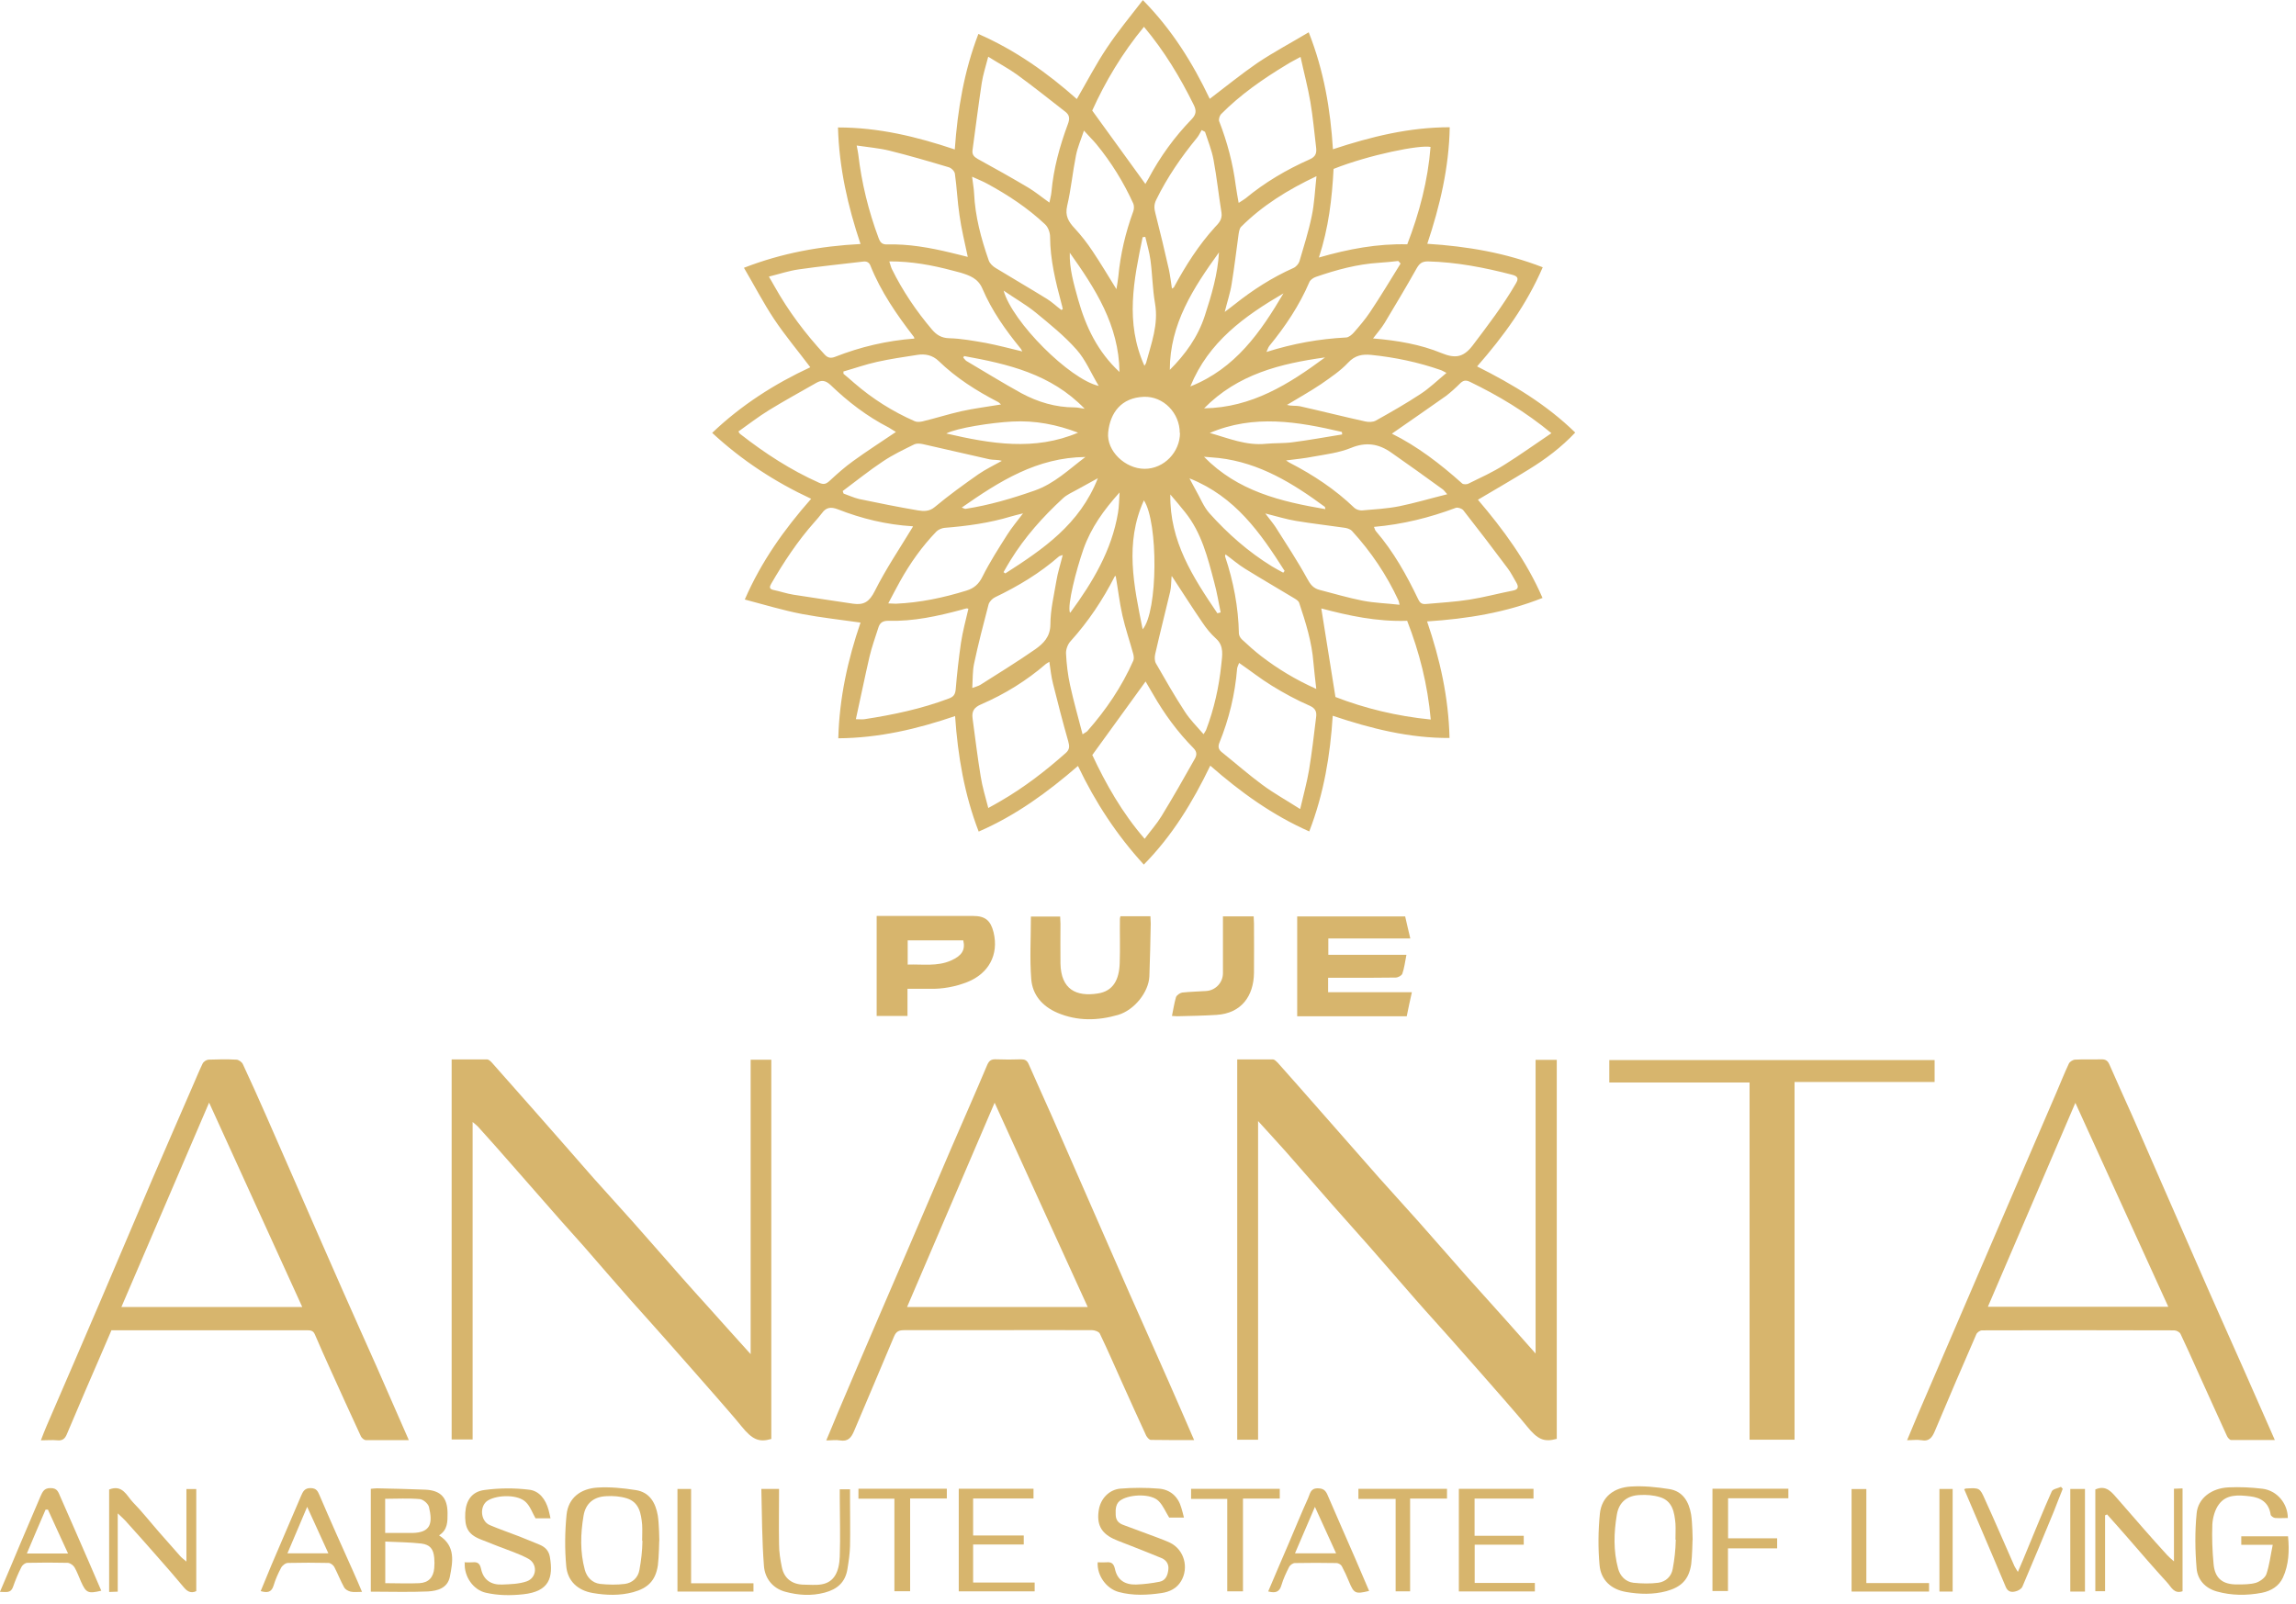 <svg width="219" height="153" viewBox="0 0 219 153" fill="none" xmlns="http://www.w3.org/2000/svg">
<g clip-path="url(#clip0_2_500)">
<path d="M124.91 79.34C121.38 77.78 118.35 75.6 115.44 73.05C113.77 76.52 111.82 79.73 109.1 82.49C106.53 79.68 104.49 76.58 102.82 73.08C99.91 75.6 96.88 77.81 93.35 79.34C91.99 75.81 91.36 72.14 91.1 68.32C87.5 69.55 83.86 70.41 79.96 70.44C80.06 66.57 80.87 62.93 82.08 59.4C80.2 59.13 78.33 58.93 76.49 58.58C74.67 58.23 72.91 57.69 71.04 57.2C72.62 53.57 74.79 50.52 77.37 47.59C73.89 45.97 70.76 43.92 67.93 41.3C70.72 38.64 73.89 36.62 77.29 35.04C76.1 33.46 74.88 32.01 73.84 30.45C72.81 28.9 71.96 27.25 70.96 25.55C74.59 24.14 78.25 23.48 82.08 23.28C80.87 19.68 80.04 16.04 79.93 12.16C83.82 12.16 87.44 13.04 91.07 14.26C91.34 10.47 91.95 6.81 93.32 3.24C96.82 4.77 99.88 6.93 102.71 9.45C103.7 7.75 104.56 6.08 105.59 4.55C106.62 3 107.81 1.57 109.01 0.01C111.8 2.84 113.77 6.03 115.39 9.43C116.92 8.27 118.39 7.07 119.93 6.01C121.48 4.97 123.14 4.09 124.83 3.08C126.29 6.78 126.9 10.45 127.14 14.24C130.81 13.03 134.43 12.14 138.28 12.14C138.21 15.99 137.35 19.63 136.14 23.26C139.96 23.5 143.59 24.12 147.15 25.5C145.62 29.05 143.43 32.06 140.89 34.96C144.32 36.68 147.5 38.59 150.25 41.27C148.92 42.68 147.42 43.81 145.82 44.79C144.24 45.77 142.64 46.69 140.97 47.68C143.38 50.51 145.6 53.5 147.13 57.05C143.6 58.45 139.96 59.04 136.12 59.29C137.35 62.89 138.17 66.53 138.26 70.41C134.44 70.43 130.82 69.53 127.12 68.29C126.88 72.06 126.28 75.71 124.88 79.33L124.93 79.35L124.91 79.34ZM85.48 41.23C85.24 41.1 85.03 40.93 84.77 40.79C82.7 39.73 80.88 38.33 79.22 36.73C78.73 36.28 78.36 36.24 77.86 36.53C76.36 37.39 74.85 38.21 73.37 39.12C72.36 39.74 71.4 40.48 70.43 41.17C70.53 41.32 70.56 41.39 70.62 41.42C72.96 43.25 75.42 44.85 78.13 46.06C78.58 46.26 78.8 46.18 79.14 45.87C79.85 45.21 80.57 44.57 81.36 44C82.71 43.02 84.1 42.13 85.52 41.17L85.5 41.2L85.48 41.23ZM109.13 2.54C107.03 5.08 105.41 7.82 104.18 10.55C105.91 12.94 107.58 15.24 109.25 17.55C109.33 17.42 109.44 17.23 109.54 17.05C110.65 14.96 112.03 13.06 113.66 11.38C114.11 10.91 114.13 10.54 113.86 10C112.56 7.37 111.08 4.9 109.11 2.55H109.13V2.54ZM104.18 72.02C105.46 74.76 107.02 77.54 109.18 80.03C109.77 79.24 110.34 78.6 110.78 77.88C111.87 76.1 112.92 74.26 113.94 72.44C114.13 72.12 114.23 71.77 113.84 71.38C112.33 69.85 111.06 68.12 109.99 66.25C109.74 65.81 109.47 65.37 109.27 65.02C107.59 67.34 105.94 69.61 104.2 72.02H104.18ZM132.77 41.38C135.18 42.57 137.38 44.26 139.47 46.13C139.59 46.23 139.92 46.23 140.09 46.13C141.23 45.57 142.4 45.04 143.47 44.36C144.98 43.42 146.43 42.37 147.98 41.33C145.51 39.29 142.93 37.75 140.21 36.43C139.79 36.23 139.55 36.3 139.25 36.6C138.83 37.02 138.39 37.42 137.92 37.78C136.24 38.97 134.52 40.15 132.8 41.35L132.77 41.38ZM100.09 19.35C100.17 18.96 100.26 18.64 100.29 18.32C100.49 16.08 101.08 13.94 101.85 11.86C102.05 11.34 102.04 10.98 101.6 10.65C100.09 9.47 98.57 8.26 97.02 7.13C96.18 6.52 95.25 6.04 94.26 5.41C94.02 6.35 93.76 7.13 93.64 7.93C93.32 10.07 93.05 12.2 92.76 14.34C92.71 14.76 92.91 14.96 93.25 15.16C94.87 16.05 96.5 16.96 98.08 17.9C98.75 18.3 99.36 18.81 100.07 19.31L100.09 19.33V19.35ZM118.16 19.35C118.45 19.16 118.63 19.06 118.8 18.93C120.65 17.4 122.7 16.19 124.91 15.21C125.53 14.94 125.6 14.57 125.53 14.03C125.36 12.6 125.23 11.15 124.99 9.74C124.75 8.33 124.38 6.95 124.05 5.43C123.53 5.72 123.09 5.93 122.69 6.19C120.45 7.54 118.31 9.03 116.46 10.9C116.33 11.05 116.22 11.39 116.29 11.57C117.06 13.56 117.6 15.59 117.87 17.7C117.94 18.22 118.04 18.74 118.14 19.33L118.16 19.35ZM124.02 77.17C124.34 75.79 124.66 74.65 124.86 73.47C125.13 71.82 125.33 70.14 125.53 68.47C125.6 67.98 125.53 67.61 124.94 67.34C123.69 66.8 122.5 66.15 121.34 65.44C120.26 64.78 119.27 63.99 118.19 63.25C118.12 63.45 118.02 63.62 118 63.79C117.8 66.25 117.23 68.6 116.3 70.89C116.17 71.23 116.22 71.5 116.52 71.75C117.82 72.79 119.08 73.9 120.41 74.88C121.5 75.69 122.72 76.36 124.01 77.19V77.17H124.02ZM94.25 77.1C94.74 76.83 95.07 76.65 95.39 76.46C97.66 75.15 99.71 73.57 101.67 71.83C102.04 71.49 102.02 71.19 101.89 70.72C101.37 68.9 100.9 67.07 100.44 65.23C100.27 64.57 100.2 63.88 100.09 63.14C99.92 63.24 99.84 63.29 99.77 63.34C97.92 64.94 95.85 66.22 93.61 67.19C92.9 67.49 92.67 67.86 92.77 68.57C93.02 70.4 93.24 72.26 93.54 74.07C93.69 75.05 93.99 76.01 94.26 77.07L94.24 77.09L94.25 77.1ZM131.05 50.26C131.13 50.45 131.15 50.58 131.24 50.68C132.92 52.63 134.17 54.87 135.28 57.19C135.43 57.51 135.62 57.66 135.99 57.63C137.39 57.5 138.78 57.43 140.16 57.21C141.56 56.99 142.92 56.62 144.3 56.35C144.84 56.25 144.87 55.98 144.62 55.56C144.35 55.11 144.12 54.63 143.8 54.21C142.42 52.36 141.01 50.51 139.58 48.69C139.45 48.52 139.06 48.39 138.87 48.45C136.36 49.39 133.8 50.03 131.06 50.27V50.25L131.05 50.26ZM87.22 32.31C87.19 32.19 87.19 32.16 87.15 32.12C85.53 30.02 84.02 27.83 83.03 25.36C82.9 25.01 82.64 24.91 82.31 24.96C80.27 25.2 78.22 25.41 76.2 25.7C75.26 25.83 74.35 26.14 73.34 26.39C73.56 26.78 73.73 27.05 73.88 27.33C75.21 29.7 76.82 31.84 78.66 33.83C78.96 34.15 79.23 34.2 79.64 34.05C82.08 33.09 84.59 32.5 87.25 32.3L87.23 32.32L87.22 32.31ZM130.97 32.29C133.33 32.49 135.48 32.86 137.5 33.69C138.73 34.19 139.55 34.16 140.46 32.97C141.91 31.05 143.37 29.15 144.58 27.06C144.85 26.61 144.82 26.37 144.26 26.22C141.62 25.53 138.94 25.01 136.2 24.94C135.61 24.94 135.38 25.16 135.11 25.63C134.13 27.38 133.09 29.11 132.06 30.83C131.76 31.32 131.37 31.76 130.95 32.31L130.97 32.29ZM87.08 50.23C87.16 50.28 87.1 50.23 87.03 50.21C84.57 50.06 82.2 49.49 79.91 48.59C79.25 48.34 78.8 48.4 78.4 48.96C78.18 49.26 77.93 49.53 77.68 49.82C76.08 51.62 74.75 53.64 73.54 55.73C73.39 56 73.37 56.2 73.78 56.29C74.42 56.42 75.04 56.64 75.68 56.74C77.56 57.04 79.47 57.31 81.37 57.6C82.4 57.75 82.93 57.41 83.44 56.39C84.5 54.27 85.85 52.28 87.09 50.23H87.08ZM127.38 66.5C130.17 67.58 133.22 68.33 136.47 68.65C136.17 65.3 135.39 62.24 134.22 59.23C131.34 59.33 128.62 58.74 126.03 58.05C126.48 60.84 126.92 63.59 127.38 66.5ZM127.2 16.12C127.05 18.96 126.73 21.74 125.8 24.57C128.64 23.75 131.39 23.24 134.23 23.31C135.39 20.3 136.2 17.22 136.45 14.02C135.46 13.8 130.61 14.76 127.19 16.12H127.2ZM81.63 68.62C82.02 68.62 82.24 68.65 82.45 68.62C85.19 68.2 87.89 67.63 90.49 66.65C90.96 66.48 91.11 66.26 91.16 65.76C91.28 64.28 91.45 62.8 91.66 61.33C91.83 60.24 92.11 59.18 92.37 58.08C92.32 58.08 92.25 58.03 92.18 58.05C92.03 58.08 91.89 58.12 91.74 58.17C89.43 58.79 87.11 59.3 84.71 59.23C84.14 59.23 83.9 59.47 83.77 59.92C83.48 60.83 83.15 61.74 82.93 62.68C82.48 64.62 82.09 66.58 81.63 68.64L81.61 68.62H81.63ZM81.71 13.87C81.78 14.27 81.84 14.48 81.86 14.69C82.18 17.45 82.84 20.13 83.81 22.73C83.98 23.18 84.18 23.34 84.65 23.32C86.67 23.27 88.65 23.62 90.61 24.09C91.18 24.22 91.77 24.38 92.31 24.51C92.02 23.13 91.7 21.85 91.52 20.54C91.32 19.23 91.27 17.88 91.08 16.57C91.05 16.33 90.73 16.01 90.47 15.95C88.6 15.39 86.72 14.84 84.82 14.37C83.84 14.13 82.82 14.05 81.69 13.88L81.71 13.86V13.87ZM137.95 35.57C137.71 35.45 137.6 35.37 137.46 35.32C135.29 34.56 133.05 34.09 130.78 33.86C129.96 33.78 129.25 33.89 128.59 34.6C127.85 35.39 126.92 36.01 126.02 36.64C124.96 37.35 123.85 37.97 122.76 38.63C123.18 38.76 123.6 38.68 123.99 38.76C126.08 39.23 128.13 39.75 130.22 40.21C130.54 40.28 130.94 40.28 131.21 40.14C132.66 39.33 134.1 38.51 135.48 37.6C136.36 37.03 137.11 36.29 137.97 35.58H137.95V35.57ZM101.22 29.58C101.22 29.58 101.32 29.53 101.37 29.5C101.34 29.33 101.3 29.15 101.25 28.98C100.69 26.89 100.17 24.79 100.16 22.6C100.16 22.18 99.97 21.66 99.67 21.39C98.02 19.84 96.14 18.6 94.15 17.52C93.75 17.3 93.31 17.13 92.72 16.86C92.8 17.52 92.89 17.97 92.91 18.42C93.01 20.64 93.58 22.76 94.31 24.85C94.41 25.14 94.7 25.41 94.97 25.57C96.59 26.56 98.23 27.51 99.85 28.51C100.34 28.81 100.76 29.22 101.23 29.57L101.22 29.58ZM133.49 57.68C133.44 57.44 133.42 57.36 133.39 57.29C132.26 54.85 130.78 52.65 128.96 50.66C128.77 50.46 128.44 50.37 128.15 50.34C126.64 50.12 125.12 49.95 123.62 49.7C122.69 49.55 121.79 49.26 120.69 48.99C121.09 49.53 121.4 49.88 121.67 50.29C122.7 51.92 123.76 53.52 124.68 55.2C124.98 55.76 125.27 56.13 125.86 56.28C127.22 56.63 128.59 57.04 129.97 57.31C131.1 57.53 132.26 57.56 133.49 57.7V57.68ZM138.02 47.13C137.78 46.86 137.7 46.74 137.6 46.68C135.97 45.5 134.34 44.32 132.7 43.18C131.51 42.34 130.29 42.14 128.85 42.74C127.74 43.19 126.49 43.35 125.3 43.56C124.46 43.73 123.6 43.81 122.67 43.93C122.82 44.03 122.91 44.1 123.01 44.15C125.26 45.31 127.35 46.69 129.19 48.46C129.36 48.61 129.66 48.71 129.9 48.7C131.09 48.6 132.31 48.53 133.47 48.3C134.95 48 136.41 47.56 138.03 47.16V47.14L138.02 47.13ZM101.4 52.94C101.15 53.04 101.08 53.04 101.03 53.07C99.18 54.69 97.11 55.93 94.9 56.99C94.65 57.11 94.36 57.41 94.29 57.68C93.8 59.55 93.31 61.43 92.91 63.32C92.76 64.03 92.79 64.78 92.74 65.64C93.09 65.51 93.33 65.45 93.51 65.34C95.26 64.23 97.03 63.14 98.73 61.96C99.52 61.4 100.18 60.77 100.19 59.57C100.19 58.19 100.53 56.81 100.76 55.43C100.89 54.62 101.15 53.85 101.37 52.94H101.39H101.4ZM125.57 16.81C122.83 18.11 120.42 19.6 118.38 21.64C118.23 21.79 118.18 22.09 118.14 22.35C117.92 23.93 117.74 25.51 117.48 27.08C117.35 27.94 117.06 28.78 116.82 29.76C117.19 29.47 117.48 29.27 117.75 29.05C119.48 27.67 121.33 26.48 123.37 25.57C123.61 25.47 123.86 25.18 123.94 24.95C124.36 23.52 124.82 22.07 125.12 20.61C125.37 19.42 125.42 18.19 125.57 16.82H125.55L125.57 16.81ZM125.55 65.73C125.45 64.82 125.35 64.01 125.28 63.22C125.13 61.25 124.54 59.38 123.92 57.52C123.87 57.35 123.65 57.2 123.48 57.1C121.92 56.16 120.32 55.23 118.77 54.27C118.11 53.87 117.54 53.36 116.89 52.89C116.86 53.02 116.84 53.08 116.86 53.11C117.65 55.48 118.12 57.92 118.17 60.43C118.17 60.62 118.3 60.85 118.44 60.99C119.05 61.56 119.67 62.12 120.32 62.62C121.9 63.83 123.6 64.86 125.55 65.73ZM133.59 25.14C133.59 25.14 133.44 24.97 133.37 24.9C132.76 24.97 132.16 25.03 131.55 25.07C129.46 25.2 127.48 25.74 125.51 26.42C125.27 26.5 124.97 26.71 124.89 26.92C123.93 29.16 122.6 31.14 121.07 33.01C120.97 33.14 120.92 33.31 120.8 33.58C123.37 32.77 125.85 32.33 128.39 32.2C128.64 32.2 128.95 31.93 129.13 31.73C129.67 31.11 130.22 30.47 130.68 29.78C131.69 28.27 132.63 26.7 133.59 25.15V25.13V25.14ZM84.83 24.96C84.93 25.26 84.98 25.48 85.07 25.67C86.1 27.76 87.39 29.67 88.91 31.46C89.33 31.95 89.8 32.25 90.53 32.27C91.71 32.3 92.87 32.52 94.03 32.72C95.17 32.94 96.3 33.24 97.51 33.53C97.43 33.4 97.41 33.31 97.34 33.24C95.91 31.49 94.6 29.64 93.71 27.55C93.29 26.56 92.5 26.29 91.64 26.02C91.39 25.95 91.14 25.89 90.88 25.82C88.93 25.3 86.96 24.93 84.82 24.94L84.84 24.96H84.83ZM106.45 54.94C106.45 54.94 106.35 54.97 106.33 54.99C105.19 57.23 103.81 59.3 102.12 61.17C101.85 61.46 101.67 61.94 101.68 62.33C101.73 63.36 101.85 64.38 102.07 65.38C102.41 66.93 102.84 68.44 103.26 70.06C103.51 69.89 103.63 69.84 103.71 69.76C105.51 67.72 107.01 65.5 108.1 63.03C108.17 62.86 108.15 62.63 108.1 62.42C107.76 61.17 107.34 59.96 107.06 58.72C106.78 57.48 106.64 56.21 106.42 54.95H106.44L106.45 54.94ZM106.48 27.63C106.55 27.21 106.63 26.81 106.67 26.38C106.87 24.24 107.36 22.17 108.1 20.15C108.18 19.93 108.18 19.63 108.1 19.43C107.17 17.38 106 15.49 104.58 13.76C104.23 13.34 103.82 12.95 103.39 12.46C103.1 13.34 102.78 14.06 102.63 14.83C102.31 16.43 102.16 18.06 101.79 19.64C101.57 20.58 101.91 21.15 102.51 21.79C103.13 22.46 103.7 23.19 104.21 23.96C105 25.14 105.72 26.35 106.5 27.61H106.48V27.63ZM84.73 57.57C85.1 57.59 85.29 57.6 85.45 57.6C87.76 57.5 89.98 57.03 92.18 56.35C92.9 56.13 93.36 55.73 93.71 55.02C94.4 53.64 95.24 52.33 96.07 51.02C96.49 50.35 97.01 49.74 97.58 48.98C97.08 49.11 96.74 49.18 96.42 49.28C94.37 49.9 92.25 50.19 90.11 50.36C89.84 50.38 89.5 50.53 89.32 50.71C87.94 52.14 86.81 53.74 85.85 55.46C85.48 56.12 85.14 56.79 84.72 57.58V57.56L84.73 57.57ZM80.38 46.85C80.38 46.85 80.43 47 80.46 47.09C80.95 47.26 81.44 47.49 81.94 47.61C83.81 48 85.69 48.38 87.58 48.7C88.1 48.78 88.64 48.82 89.18 48.36C90.51 47.25 91.91 46.24 93.32 45.25C94.03 44.76 94.82 44.39 95.56 43.97C95.14 43.84 94.74 43.9 94.37 43.82C92.25 43.35 90.13 42.84 88.01 42.37C87.76 42.32 87.44 42.29 87.22 42.39C86.21 42.89 85.17 43.38 84.22 44.02C82.89 44.9 81.66 45.9 80.38 46.85ZM80.45 35.44V35.66C80.8 35.96 81.16 36.25 81.49 36.55C83.22 38.05 85.14 39.26 87.23 40.18C87.43 40.28 87.73 40.26 87.97 40.21C89.22 39.91 90.44 39.52 91.71 39.23C92.94 38.96 94.18 38.81 95.48 38.59C95.38 38.51 95.29 38.4 95.19 38.35C93.14 37.29 91.2 36.06 89.54 34.45C88.95 33.88 88.24 33.74 87.49 33.86C86.19 34.06 84.9 34.25 83.64 34.53C82.56 34.77 81.52 35.14 80.46 35.44V35.42L80.45 35.44ZM111.78 27.53C111.9 27.46 111.95 27.45 111.97 27.41C113.08 25.36 114.31 23.41 115.89 21.67C116.23 21.32 116.61 20.93 116.51 20.29C116.24 18.61 116.06 16.92 115.75 15.24C115.58 14.33 115.23 13.47 114.94 12.58C114.84 12.53 114.72 12.46 114.62 12.41C114.47 12.66 114.35 12.93 114.17 13.15C112.67 14.98 111.33 16.92 110.28 19.07C110.06 19.52 110.08 19.89 110.21 20.37C110.66 22.14 111.09 23.92 111.49 25.7C111.62 26.29 111.68 26.88 111.78 27.5V27.52V27.53ZM111.75 54.98C111.7 55.52 111.72 55.99 111.62 56.43C111.15 58.42 110.64 60.4 110.19 62.39C110.12 62.68 110.12 63.06 110.26 63.3C111.15 64.85 112.04 66.41 113.02 67.91C113.51 68.67 114.16 69.31 114.8 70.05C114.93 69.83 115 69.75 115.04 69.65C115.8 67.65 116.27 65.56 116.49 63.42C116.57 62.58 116.79 61.65 115.99 60.93C115.49 60.48 115.05 59.94 114.68 59.38C113.72 57.98 112.81 56.54 111.79 54.99H111.77L111.75 54.98ZM112.53 41.31C112.53 39.41 110.98 37.79 109.1 37.86C106.96 37.94 105.89 39.37 105.7 41.26C105.53 43.03 107.33 44.73 109.18 44.73C111.03 44.73 112.55 43.13 112.55 41.31H112.53ZM95.73 27.73C96.55 30.71 102.02 36.19 104.8 36.82C104.06 35.59 103.54 34.31 102.68 33.35C101.52 32.04 100.14 30.93 98.79 29.82C97.88 29.08 96.84 28.49 95.73 27.73ZM104.73 45.62C103.96 46.04 103.33 46.38 102.71 46.73C102.26 46.98 101.75 47.2 101.38 47.55C99.46 49.32 97.75 51.24 96.38 53.46C96.14 53.83 95.94 54.22 95.72 54.59C95.77 54.62 95.84 54.67 95.89 54.71C99.49 52.4 102.99 50.03 104.72 45.62H104.73ZM113.54 36.87C117.83 35.17 120.24 31.69 122.42 27.99C118.7 30.16 115.27 32.62 113.54 36.87ZM113.47 45.67C113.71 46.09 113.86 46.43 114.04 46.73C114.48 47.49 114.8 48.35 115.37 48.98C117.12 50.93 119.07 52.65 121.31 54.03C121.66 54.25 122.03 54.43 122.4 54.64C122.45 54.59 122.48 54.52 122.53 54.47C120.24 50.87 117.84 47.39 113.48 45.65L113.46 45.67H113.47ZM109.11 47.74C107.26 51.81 108.15 55.88 108.99 60.04C110.45 58.36 110.49 49.83 109.11 47.74ZM109.24 22.6C109.24 22.6 109.07 22.62 108.99 22.63C108.15 26.69 107.29 30.76 109.16 34.9C109.21 34.8 109.28 34.73 109.31 34.65C109.81 32.78 110.52 30.96 110.17 28.95C109.93 27.57 109.92 26.16 109.73 24.78C109.63 24.04 109.41 23.33 109.24 22.59V22.61V22.6ZM126.42 48.6C126.39 48.45 126.39 48.38 126.37 48.36C123.32 46.11 120.14 44.15 116.27 43.7C115.82 43.65 115.36 43.63 114.84 43.58C118.07 46.88 122.16 47.85 126.43 48.58L126.41 48.6H126.42ZM114.85 38.96C119.41 38.89 122.96 36.64 126.39 34.1C122.15 34.69 118.08 35.68 114.85 38.96ZM102.83 41.28C100.81 40.51 98.74 40.1 96.55 40.22C94.58 40.32 91.27 40.83 90.26 41.36C94.52 42.35 98.69 43.04 102.83 41.28ZM115.4 41.31C117.17 41.81 118.87 42.54 120.77 42.34C121.63 42.26 122.49 42.31 123.33 42.19C124.89 41.99 126.46 41.7 128.02 41.45C128.02 41.37 128 41.28 127.99 41.21C123.8 40.23 119.61 39.51 115.39 41.31H115.41H115.4ZM111.57 35.3C113.07 33.8 114.26 32.15 114.92 30.12C115.56 28.15 116.15 26.18 116.27 24.08C113.83 27.46 111.58 30.91 111.58 35.3H111.57ZM102.04 24.1C101.99 25.65 102.43 27.1 102.83 28.56C103.57 31.19 104.7 33.56 106.78 35.49C106.73 31.03 104.47 27.53 102.03 24.1H102.04ZM106.82 46.95C105.27 48.67 104.08 50.33 103.35 52.37C102.63 54.44 101.8 57.72 102.05 58.44H102.1C104.22 55.55 106.04 52.52 106.64 48.92C106.74 48.33 106.74 47.73 106.79 46.97L106.81 46.95H106.82ZM116.13 58.51L116.43 58.43C116.23 57.47 116.08 56.51 115.82 55.57C115.2 53.21 114.61 50.82 113.03 48.86C112.58 48.29 112.1 47.73 111.63 47.18C111.55 51.64 113.8 55.09 116.11 58.5L116.13 58.52V58.51ZM91.96 33.97C91.96 33.97 91.91 34.07 91.88 34.12C91.98 34.22 92.07 34.37 92.18 34.44C93.93 35.47 95.65 36.54 97.43 37.52C98.99 38.36 100.69 38.87 102.5 38.87C102.79 38.87 103.07 38.95 103.46 39C100.25 35.67 96.14 34.73 91.95 33.97H91.97H91.96ZM91.74 48.43C91.98 48.51 92.04 48.56 92.09 48.55C94.36 48.2 96.53 47.56 98.7 46.8C100.57 46.14 101.93 44.81 103.53 43.6C98.9 43.65 95.34 45.91 91.73 48.43H91.74Z" fill="#D7B56D"/>
<path d="M71.6 129.2V101.11H73.57V137.29C72.39 137.64 71.75 137.34 70.74 136.1C69.98 135.16 69.18 134.27 68.38 133.34C66.8 131.54 65.23 129.74 63.63 127.94C62.49 126.64 61.31 125.35 60.16 124.05C58.66 122.35 57.18 120.63 55.7 118.93C54.96 118.09 54.2 117.26 53.46 116.42C51.9 114.64 50.33 112.85 48.77 111.07C47.71 109.86 46.65 108.66 45.57 107.47C45.45 107.35 45.32 107.25 45.08 107.05V137.34H43.08V101.08H46.46C46.63 101.08 46.81 101.27 46.93 101.4C48.26 102.9 49.59 104.4 50.9 105.89C52.8 108.04 54.69 110.21 56.6 112.39C57.85 113.79 59.11 115.17 60.35 116.56C61.93 118.34 63.51 120.16 65.1 121.96C65.87 122.84 66.65 123.69 67.44 124.57C68.77 126.07 70.12 127.55 71.6 129.2Z" fill="#D7B56D"/>
<path d="M120.01 137.36H118.01V101.08H121.41C121.58 101.08 121.75 101.27 121.88 101.4C123.19 102.88 124.51 104.36 125.8 105.84C127.72 108.01 129.62 110.2 131.54 112.37C132.79 113.77 134.05 115.15 135.29 116.54C136.87 118.32 138.45 120.14 140.04 121.94C141.27 123.32 142.51 124.68 143.74 126.06C144.62 127.04 145.49 128.03 146.47 129.14V101.12H148.49V137.28C147.26 137.62 146.66 137.33 145.65 136.09C144.89 135.15 144.09 134.26 143.29 133.33C141.71 131.53 140.14 129.73 138.54 127.93C137.4 126.63 136.22 125.36 135.07 124.04C133.57 122.34 132.11 120.62 130.61 118.92C129.5 117.66 128.39 116.43 127.28 115.17C125.73 113.4 124.18 111.64 122.64 109.87C121.82 108.94 120.97 108.04 120 106.96V137.35H120.02L120.01 137.36Z" fill="#D7B56D"/>
<path d="M113.89 137.4C112.46 137.4 111.11 137.4 109.77 137.38C109.62 137.38 109.42 137.14 109.33 136.98C108.57 135.33 107.82 133.68 107.08 132.03C106.36 130.43 105.67 128.83 104.91 127.25C104.83 127.06 104.42 126.91 104.17 126.91C100.82 126.89 97.49 126.91 94.14 126.91H86.3C85.78 126.91 85.49 126.99 85.27 127.53C84.02 130.54 82.73 133.52 81.47 136.52C81.2 137.16 80.9 137.56 80.12 137.43C79.73 137.36 79.33 137.43 78.81 137.43C79.2 136.52 79.53 135.71 79.87 134.89C81.15 131.89 82.41 128.9 83.71 125.9C84.72 123.53 85.76 121.17 86.77 118.8C88.1 115.72 89.41 112.62 90.74 109.53C91.88 106.89 93.05 104.25 94.17 101.59C94.36 101.17 94.57 101.05 95.01 101.07C95.8 101.1 96.61 101.1 97.4 101.07C97.75 101.07 97.96 101.17 98.11 101.51C98.83 103.16 99.57 104.77 100.3 106.42C101.21 108.51 102.12 110.59 103.03 112.66C104.59 116.23 106.14 119.78 107.71 123.35C108.96 126.18 110.22 128.97 111.46 131.8C112.27 133.63 113.06 135.47 113.9 137.4H113.89ZM94.87 105.21C92.06 111.76 89.3 118.2 86.52 124.7H103.75C100.79 118.19 97.84 111.76 94.87 105.21Z" fill="#D7B56D"/>
<path d="M38.97 137.401H34.9C34.73 137.401 34.51 137.201 34.43 137.051C33.44 134.911 32.46 132.761 31.49 130.611C31 129.521 30.5 128.421 30.03 127.311C29.86 126.911 29.56 126.921 29.22 126.921H10.63C9.81 128.861 8.96 130.771 8.14 132.691C7.55 134.071 6.96 135.471 6.37 136.851C6.2 137.251 5.97 137.471 5.48 137.421C5.01 137.371 4.5 137.421 3.9 137.421C4.1 136.921 4.25 136.481 4.44 136.061C6.16 132.091 7.87 128.121 9.57 124.151C11.22 120.301 12.85 116.431 14.5 112.571C15.8 109.541 17.13 106.511 18.44 103.481C18.73 102.821 19 102.151 19.32 101.491C19.4 101.301 19.67 101.121 19.88 101.101C20.77 101.071 21.65 101.051 22.54 101.101C22.76 101.101 23.06 101.321 23.16 101.521C23.93 103.171 24.67 104.821 25.4 106.481C26.31 108.571 27.22 110.651 28.13 112.721C29.66 116.241 31.21 119.771 32.76 123.291C33.8 125.651 34.86 128.001 35.91 130.361C36.92 132.671 37.93 134.951 38.99 137.391L38.97 137.401ZM19.94 105.211C17.13 111.741 14.37 118.201 11.58 124.701H28.83C25.87 118.201 22.94 111.761 19.95 105.211H19.94Z" fill="#D7B56D"/>
<path d="M181.91 137.4C182.26 136.54 182.58 135.78 182.9 135.03C185.14 129.83 187.38 124.63 189.61 119.43C191.78 114.36 193.97 109.3 196.14 104.25C196.54 103.32 196.91 102.38 197.33 101.49C197.41 101.3 197.73 101.1 197.94 101.1C198.78 101.05 199.62 101.1 200.46 101.07C200.86 101.07 201.05 101.22 201.2 101.56C201.92 103.21 202.66 104.84 203.39 106.47C204.3 108.56 205.21 110.64 206.12 112.73C207.67 116.26 209.2 119.78 210.75 123.31C211.81 125.72 212.89 128.11 213.95 130.51C214.94 132.76 215.94 135.02 216.98 137.39H212.81C212.68 137.39 212.49 137.17 212.42 137.02C211.43 134.87 210.47 132.71 209.49 130.56C209 129.47 208.51 128.36 207.99 127.28C207.91 127.09 207.59 126.93 207.38 126.93C201.27 126.91 195.16 126.91 189.05 126.93C188.86 126.93 188.58 127.13 188.51 127.3C187.18 130.36 185.85 133.44 184.56 136.52C184.31 137.11 184.04 137.56 183.26 137.41C182.86 137.34 182.44 137.41 181.9 137.41V137.39L181.91 137.4ZM197.96 105.21C195.17 111.74 192.39 118.18 189.61 124.68H206.82C203.86 118.17 200.91 111.72 197.95 105.21H197.96Z" fill="#D7B56D"/>
<path d="M184.53 101.131V103.231H171.17V137.361H166.88V103.281H153.5V101.141H184.53V101.121V101.131Z" fill="#D7B56D"/>
<path d="M126.68 93.269V94.669H134.67C134.48 95.489 134.33 96.219 134.18 96.959H123.73V87.439H134.03C134.18 88.079 134.33 88.769 134.52 89.54H126.7V91.099H134.15C134.02 91.759 133.95 92.35 133.76 92.9C133.69 93.09 133.34 93.269 133.12 93.269C131.27 93.299 129.4 93.29 127.55 93.29H126.67V93.269H126.68Z" fill="#D7B56D"/>
<path d="M83.619 87.391H92.819C93.959 87.391 94.489 87.811 94.769 88.951C95.289 91.091 94.299 92.891 92.259 93.701C91.099 94.151 89.899 94.371 88.679 94.341H86.559V96.931H83.619V87.391ZM91.879 89.721H86.579V92.031C88.009 91.981 89.389 92.231 90.719 91.641C91.729 91.191 92.099 90.651 91.879 89.721Z" fill="#D7B56D"/>
<path d="M106.871 87.42H109.731C109.731 87.66 109.761 87.89 109.761 88.13C109.731 89.81 109.691 91.48 109.631 93.16C109.561 94.66 108.201 96.37 106.651 96.83C104.711 97.39 102.781 97.44 100.881 96.64C99.421 96.02 98.471 94.92 98.361 93.39C98.211 91.44 98.331 89.47 98.331 87.45H101.121C101.121 87.67 101.151 87.9 101.151 88.14C101.151 89.4 101.131 90.66 101.151 91.93C101.201 94.4 102.651 95.11 104.701 94.79C106.201 94.57 106.751 93.44 106.801 91.9C106.851 90.49 106.801 89.07 106.821 87.64C106.821 87.59 106.841 87.56 106.871 87.42Z" fill="#D7B56D"/>
<path d="M35.369 151.88V142.05C35.569 142.03 35.759 142 35.959 142C37.509 142.03 39.039 142.07 40.589 142.13C42.039 142.2 42.679 142.9 42.689 144.35C42.689 145.16 42.719 145.95 41.879 146.49C43.479 147.5 43.189 149 42.909 150.44C42.689 151.52 41.729 151.79 40.819 151.84C39.039 151.92 37.239 151.86 35.369 151.86V151.88ZM36.749 147.06V151.05C37.879 151.05 38.949 151.1 40.009 151.05C40.889 151 41.339 150.49 41.419 149.62C41.449 149.3 41.449 148.95 41.419 148.63C41.339 147.79 41.029 147.38 40.189 147.27C39.059 147.14 37.919 147.14 36.739 147.08V147.06H36.749ZM36.749 146.26H39.319C41.139 146.23 41.269 145.28 40.919 143.79C40.849 143.47 40.379 143.07 40.059 143.03C38.969 142.93 37.869 143 36.739 143V146.26H36.749Z" fill="#D7B56D"/>
<path d="M62.88 146.99C62.88 146.99 62.85 148.57 62.75 149.35C62.53 150.8 61.81 151.52 60.39 151.91C59.11 152.25 57.83 152.21 56.55 151.99C55.12 151.75 54.14 150.86 54.01 149.43C53.86 147.8 53.88 146.15 54.04 144.52C54.21 142.89 55.4 142.03 56.98 141.93C58.19 141.85 59.44 141.98 60.65 142.17C61.96 142.37 62.53 143.38 62.74 144.58C62.87 145.37 62.89 147 62.89 147.02L62.87 147L62.88 146.99ZM61.25 147C61.25 146.5 61.28 145.97 61.25 145.47C61.15 144.41 60.98 143.32 59.77 142.95C59.15 142.76 58.47 142.71 57.83 142.75C56.65 142.8 55.86 143.42 55.66 144.62C55.37 146.34 55.32 148.07 55.78 149.77C55.97 150.48 56.49 151.03 57.24 151.12C58.01 151.2 58.84 151.22 59.61 151.12C60.32 151.02 60.86 150.53 60.99 149.79C61.16 148.86 61.26 148.01 61.28 147.01H61.25V147Z" fill="#D7B56D"/>
<path d="M161.441 146.891C161.441 146.891 161.411 148.471 161.311 149.251C161.091 150.701 160.371 151.421 158.951 151.811C157.671 152.151 156.391 152.111 155.111 151.891C153.681 151.651 152.701 150.761 152.571 149.331C152.421 147.701 152.441 146.051 152.601 144.421C152.771 142.791 153.961 141.931 155.541 141.831C156.751 141.751 158.001 141.881 159.211 142.071C160.521 142.271 161.091 143.281 161.301 144.481C161.431 145.271 161.451 146.901 161.451 146.921L161.431 146.901L161.441 146.891ZM159.811 146.891C159.811 146.391 159.841 145.861 159.811 145.361C159.711 144.301 159.541 143.211 158.331 142.841C157.711 142.651 157.031 142.601 156.391 142.641C155.211 142.691 154.421 143.311 154.221 144.511C153.931 146.231 153.881 147.961 154.341 149.661C154.531 150.371 155.051 150.921 155.801 151.011C156.571 151.091 157.401 151.111 158.171 151.011C158.881 150.911 159.421 150.421 159.551 149.681C159.721 148.751 159.821 147.901 159.841 146.901H159.811V146.891Z" fill="#D7B56D"/>
<path d="M218.251 144.83C217.831 144.83 217.431 144.86 217.001 144.83C216.851 144.81 216.601 144.64 216.581 144.51C216.411 143.35 215.641 142.88 214.59 142.76C213.51 142.64 212.351 142.54 211.631 143.55C211.261 144.05 211.061 144.8 211.021 145.43C210.971 146.71 211.021 147.99 211.141 149.25C211.271 150.61 212.021 151.19 213.411 151.17C214.001 151.17 214.621 151.17 215.161 151.02C215.551 150.9 216.041 150.55 216.171 150.2C216.471 149.32 216.571 148.4 216.781 147.39H213.781V146.58H218.241C218.371 147.94 218.321 149.29 217.751 150.52C217.381 151.33 216.62 151.8 215.73 151.97C214.3 152.24 212.871 152.24 211.441 151.84C210.311 151.52 209.611 150.7 209.521 149.65C209.371 147.92 209.351 146.13 209.521 144.4C209.651 142.94 210.951 141.98 212.571 141.91C213.651 141.86 214.721 141.91 215.801 142.04C217.181 142.21 218.221 143.44 218.221 144.85L218.241 144.83H218.251Z" fill="#D7B56D"/>
<path d="M44.289 149.06C44.579 149.06 44.809 149.08 45.049 149.06C45.539 149.01 45.769 149.14 45.889 149.7C46.109 150.73 46.829 151.23 47.909 151.18C48.679 151.15 49.509 151.13 50.229 150.88C51.219 150.54 51.309 149.21 50.379 148.71C49.469 148.22 48.459 147.9 47.489 147.52C46.919 147.3 46.349 147.08 45.789 146.85C44.599 146.36 44.309 145.69 44.379 144.33C44.449 143.15 45.019 142.31 46.209 142.16C47.609 141.97 49.049 141.96 50.449 142.13C51.439 142.23 52.049 143.06 52.319 144.05C52.389 144.3 52.439 144.55 52.509 144.86H51.079C50.779 144.34 50.579 143.73 50.169 143.33C49.429 142.57 47.489 142.61 46.569 143.14C45.709 143.63 45.809 145.13 46.719 145.51C47.649 145.91 48.589 146.22 49.529 146.59C50.189 146.84 50.829 147.13 51.469 147.38C52.009 147.6 52.349 147.97 52.449 148.54C52.789 150.53 52.399 151.84 49.909 152.11C48.699 152.24 47.499 152.23 46.329 151.96C45.149 151.69 44.259 150.43 44.329 149.13L44.309 149.08L44.289 149.06Z" fill="#D7B56D"/>
<path d="M104.749 149.06C105.039 149.06 105.269 149.08 105.509 149.06C105.999 149.01 106.229 149.16 106.349 149.7C106.569 150.73 107.279 151.21 108.369 151.18C109.129 151.15 109.879 151.06 110.619 150.91C111.189 150.79 111.379 150.29 111.439 149.77C111.509 149.27 111.269 148.86 110.799 148.66C109.859 148.27 108.919 147.9 107.959 147.52C107.369 147.28 106.769 147.08 106.189 146.81C104.999 146.24 104.589 145.4 104.809 144.05C104.979 143.01 105.769 142.13 106.859 142.03C108.069 141.93 109.319 141.93 110.529 142.03C111.619 142.11 112.379 142.79 112.679 143.86C112.759 144.15 112.849 144.43 112.929 144.79H111.519C111.179 144.25 110.949 143.66 110.529 143.23C109.819 142.49 107.869 142.56 106.979 143.08C106.419 143.38 106.389 143.96 106.419 144.54C106.439 145.03 106.669 145.31 107.109 145.48C108.169 145.87 109.229 146.27 110.289 146.66C110.739 146.83 111.199 147 111.619 147.2C112.949 147.86 113.419 149.56 112.659 150.85C112.239 151.56 111.549 151.88 110.809 151.99C109.449 152.19 108.069 152.26 106.699 151.89C105.539 151.57 104.629 150.34 104.699 149.06H104.729H104.749Z" fill="#D7B56D"/>
<path d="M10.42 142.11C11.7 141.61 12.09 142.72 12.67 143.32C13.56 144.23 14.35 145.24 15.19 146.2C15.85 146.96 16.52 147.71 17.19 148.47C17.32 148.62 17.51 148.76 17.78 148.99V142.07H18.72V151.81C18.18 152.06 17.83 151.81 17.51 151.42C16.74 150.49 15.95 149.59 15.15 148.68C14.09 147.47 13.03 146.27 11.95 145.08C11.76 144.88 11.55 144.69 11.23 144.39V151.86C10.93 151.86 10.69 151.89 10.41 151.89V142.1L10.42 142.11Z" fill="#D7B56D"/>
<path d="M200.789 144.549V151.819H199.859V142.109C200.919 141.639 201.439 142.399 202.009 143.039C202.849 143.979 203.679 144.979 204.519 145.919C205.239 146.739 205.979 147.569 206.719 148.379C206.869 148.549 207.059 148.699 207.359 148.969V142.039C207.659 142.039 207.899 142.009 208.179 142.009V151.819C207.369 152.109 207.089 151.399 206.719 150.999C205.439 149.599 204.209 148.169 202.969 146.739C202.309 145.979 201.639 145.229 200.979 144.489C200.929 144.519 200.859 144.539 200.809 144.569H200.779L200.789 144.549Z" fill="#D7B56D"/>
<path d="M111.779 96.96C111.909 96.34 111.999 95.73 112.169 95.14C112.239 94.95 112.539 94.74 112.759 94.7C113.519 94.62 114.289 94.6 115.069 94.55C115.959 94.48 116.649 93.74 116.649 92.85V87.43H119.579C119.579 87.65 119.609 87.88 119.609 88.12C119.609 89.68 119.629 91.27 119.609 92.83C119.579 95.02 118.419 96.68 116.039 96.83C114.789 96.91 113.529 96.93 112.289 96.96C112.139 96.96 111.989 96.94 111.799 96.93L111.779 96.95V96.96Z" fill="#D7B56D"/>
<path d="M145.34 147.379H140.66V151.029H146.4V151.839H139.15V142.049H146.27V142.979H140.65V146.529H145.34V147.389V147.379Z" fill="#D7B56D"/>
<path d="M74.309 142.061C74.309 143.841 74.279 145.591 74.309 147.341C74.309 148.081 74.429 148.821 74.579 149.541C74.799 150.601 75.559 151.171 76.649 151.191C77.219 151.191 77.809 151.261 78.369 151.161C79.559 150.961 80.049 149.971 80.099 148.501C80.169 146.621 80.099 144.731 80.099 142.861V142.091H81.079V143.201C81.079 144.631 81.109 146.081 81.079 147.511C81.059 148.251 80.949 148.991 80.829 149.711C80.629 150.961 79.869 151.631 78.659 151.951C77.379 152.291 76.139 152.201 74.909 151.871C73.719 151.551 72.969 150.621 72.869 149.431C72.679 146.991 72.679 144.551 72.619 142.061H74.319H74.309Z" fill="#D7B56D"/>
<path d="M91.459 142.04H98.579V142.97H92.819V146.5H97.649V147.36H92.819V150.99H98.689V151.83H91.449V142.02V142.04H91.459Z" fill="#D7B56D"/>
<path d="M0 151.869C0.71 150.219 1.36 148.659 2.02 147.089C2.63 145.639 3.25 144.199 3.87 142.749C4.06 142.329 4.21 141.959 4.85 141.979C5.47 141.979 5.57 142.379 5.74 142.769C6.67 144.859 7.56 146.929 8.47 149.009C8.87 149.919 9.26 150.839 9.66 151.769C8.4 152.069 8.21 151.989 7.72 150.889C7.52 150.439 7.35 149.949 7.1 149.529C6.98 149.329 6.68 149.129 6.46 149.109C5.18 149.079 3.89 149.079 2.61 149.109C2.41 149.109 2.14 149.309 2.05 149.499C1.73 150.119 1.46 150.779 1.23 151.439C1.01 152.029 0.57 151.879 0.02 151.879H0L0 151.869ZM2.57 148.219H6.49C5.83 146.769 5.19 145.409 4.57 144.029H4.35C3.76 145.389 3.17 146.769 2.57 148.199V148.219Z" fill="#D7B56D"/>
<path d="M120.971 151.82C121.641 150.26 122.281 148.72 122.941 147.21C123.551 145.78 124.131 144.35 124.771 142.94C124.961 142.54 124.971 142 125.681 142C126.221 142 126.451 142.2 126.641 142.67C127.501 144.69 128.411 146.71 129.281 148.73C129.721 149.74 130.161 150.77 130.591 151.79C129.281 152.11 129.141 152.04 128.671 150.9C128.471 150.4 128.231 149.89 127.981 149.42C127.901 149.27 127.641 149.13 127.481 149.13C126.151 149.11 124.821 149.1 123.511 149.13C123.321 149.13 123.061 149.32 122.971 149.48C122.681 150.05 122.411 150.62 122.231 151.23C122.041 151.9 121.661 152.02 120.971 151.84V151.82ZM125.421 143.77C124.751 145.33 124.161 146.73 123.521 148.2H127.441C126.771 146.74 126.141 145.36 125.421 143.77Z" fill="#D7B56D"/>
<path d="M24.869 151.799C25.219 150.959 25.559 150.119 25.909 149.279C26.849 147.089 27.779 144.899 28.719 142.719C28.889 142.319 29.059 141.959 29.649 141.979C30.189 141.999 30.309 142.269 30.489 142.689C31.519 145.099 32.589 147.489 33.669 149.889C33.959 150.529 34.229 151.169 34.529 151.879C34.089 151.879 33.759 151.929 33.449 151.859C33.209 151.809 32.929 151.639 32.829 151.459C32.479 150.819 32.219 150.149 31.889 149.509C31.789 149.319 31.519 149.119 31.329 149.119C30.049 149.089 28.759 149.089 27.479 149.119C27.239 149.119 26.919 149.369 26.809 149.589C26.519 150.129 26.269 150.699 26.099 151.269C25.899 151.929 25.509 151.989 24.869 151.809V151.799ZM27.399 148.199H31.319C30.629 146.699 30.009 145.319 29.299 143.769C28.629 145.349 28.039 146.749 27.419 148.199H27.399Z" fill="#D7B56D"/>
<path d="M170.58 142.059V142.949H164.83V146.769H169.51V147.729H164.82V151.799H163.34V142.039H170.59V142.059H170.58Z" fill="#D7B56D"/>
<path d="M187.34 142.089C187.47 142.039 187.49 142.019 187.51 142.019C188.81 141.949 188.84 141.939 189.34 143.079C190.3 145.179 191.21 147.319 192.15 149.439C192.22 149.569 192.3 149.689 192.47 149.979C192.82 149.159 193.13 148.449 193.41 147.739C194.17 145.919 194.89 144.109 195.7 142.299C195.8 142.059 196.27 142.009 196.58 141.859C196.63 141.929 196.7 141.979 196.75 142.049C196.46 142.759 196.19 143.479 195.91 144.189C194.92 146.599 193.92 148.999 192.9 151.389C192.8 151.609 192.48 151.789 192.23 151.839C191.86 151.939 191.51 151.869 191.32 151.419C190.61 149.719 189.89 148.039 189.17 146.349C188.56 144.939 187.96 143.509 187.34 142.059L187.36 142.079L187.34 142.089Z" fill="#D7B56D"/>
<path d="M81.881 142.039H90.311V142.969H86.811V151.819H85.311V142.989H81.881V142.029V142.049V142.039Z" fill="#D7B56D"/>
<path d="M122.079 142.979H118.559V151.829H117.059V143.009H113.609V142.049H122.069V142.979H122.079Z" fill="#D7B56D"/>
<path d="M133.12 151.829V143.009H129.57V142.049H138.02V142.979H134.5V151.829H133.12Z" fill="#D7B56D"/>
<path d="M178.029 151.04H183.999V151.85H176.609V142.07H178.019V151.06V151.04H178.029Z" fill="#D7B56D"/>
<path d="M65.909 151.061H71.869V151.851H64.619V142.061H65.919V151.061H65.909Z" fill="#D7B56D"/>
<path d="M198.871 151.851H197.471V142.061H198.871V151.851Z" fill="#D7B56D"/>
<path d="M186.25 151.851H184.99V142.061H186.25V151.851Z" fill="#D7B56D"/>
</g>
<defs>
<clipPath id="clip0_2_500">
<rect width="218.31" height="152.17" fill="white"/>
</clipPath>
</defs>
</svg>
